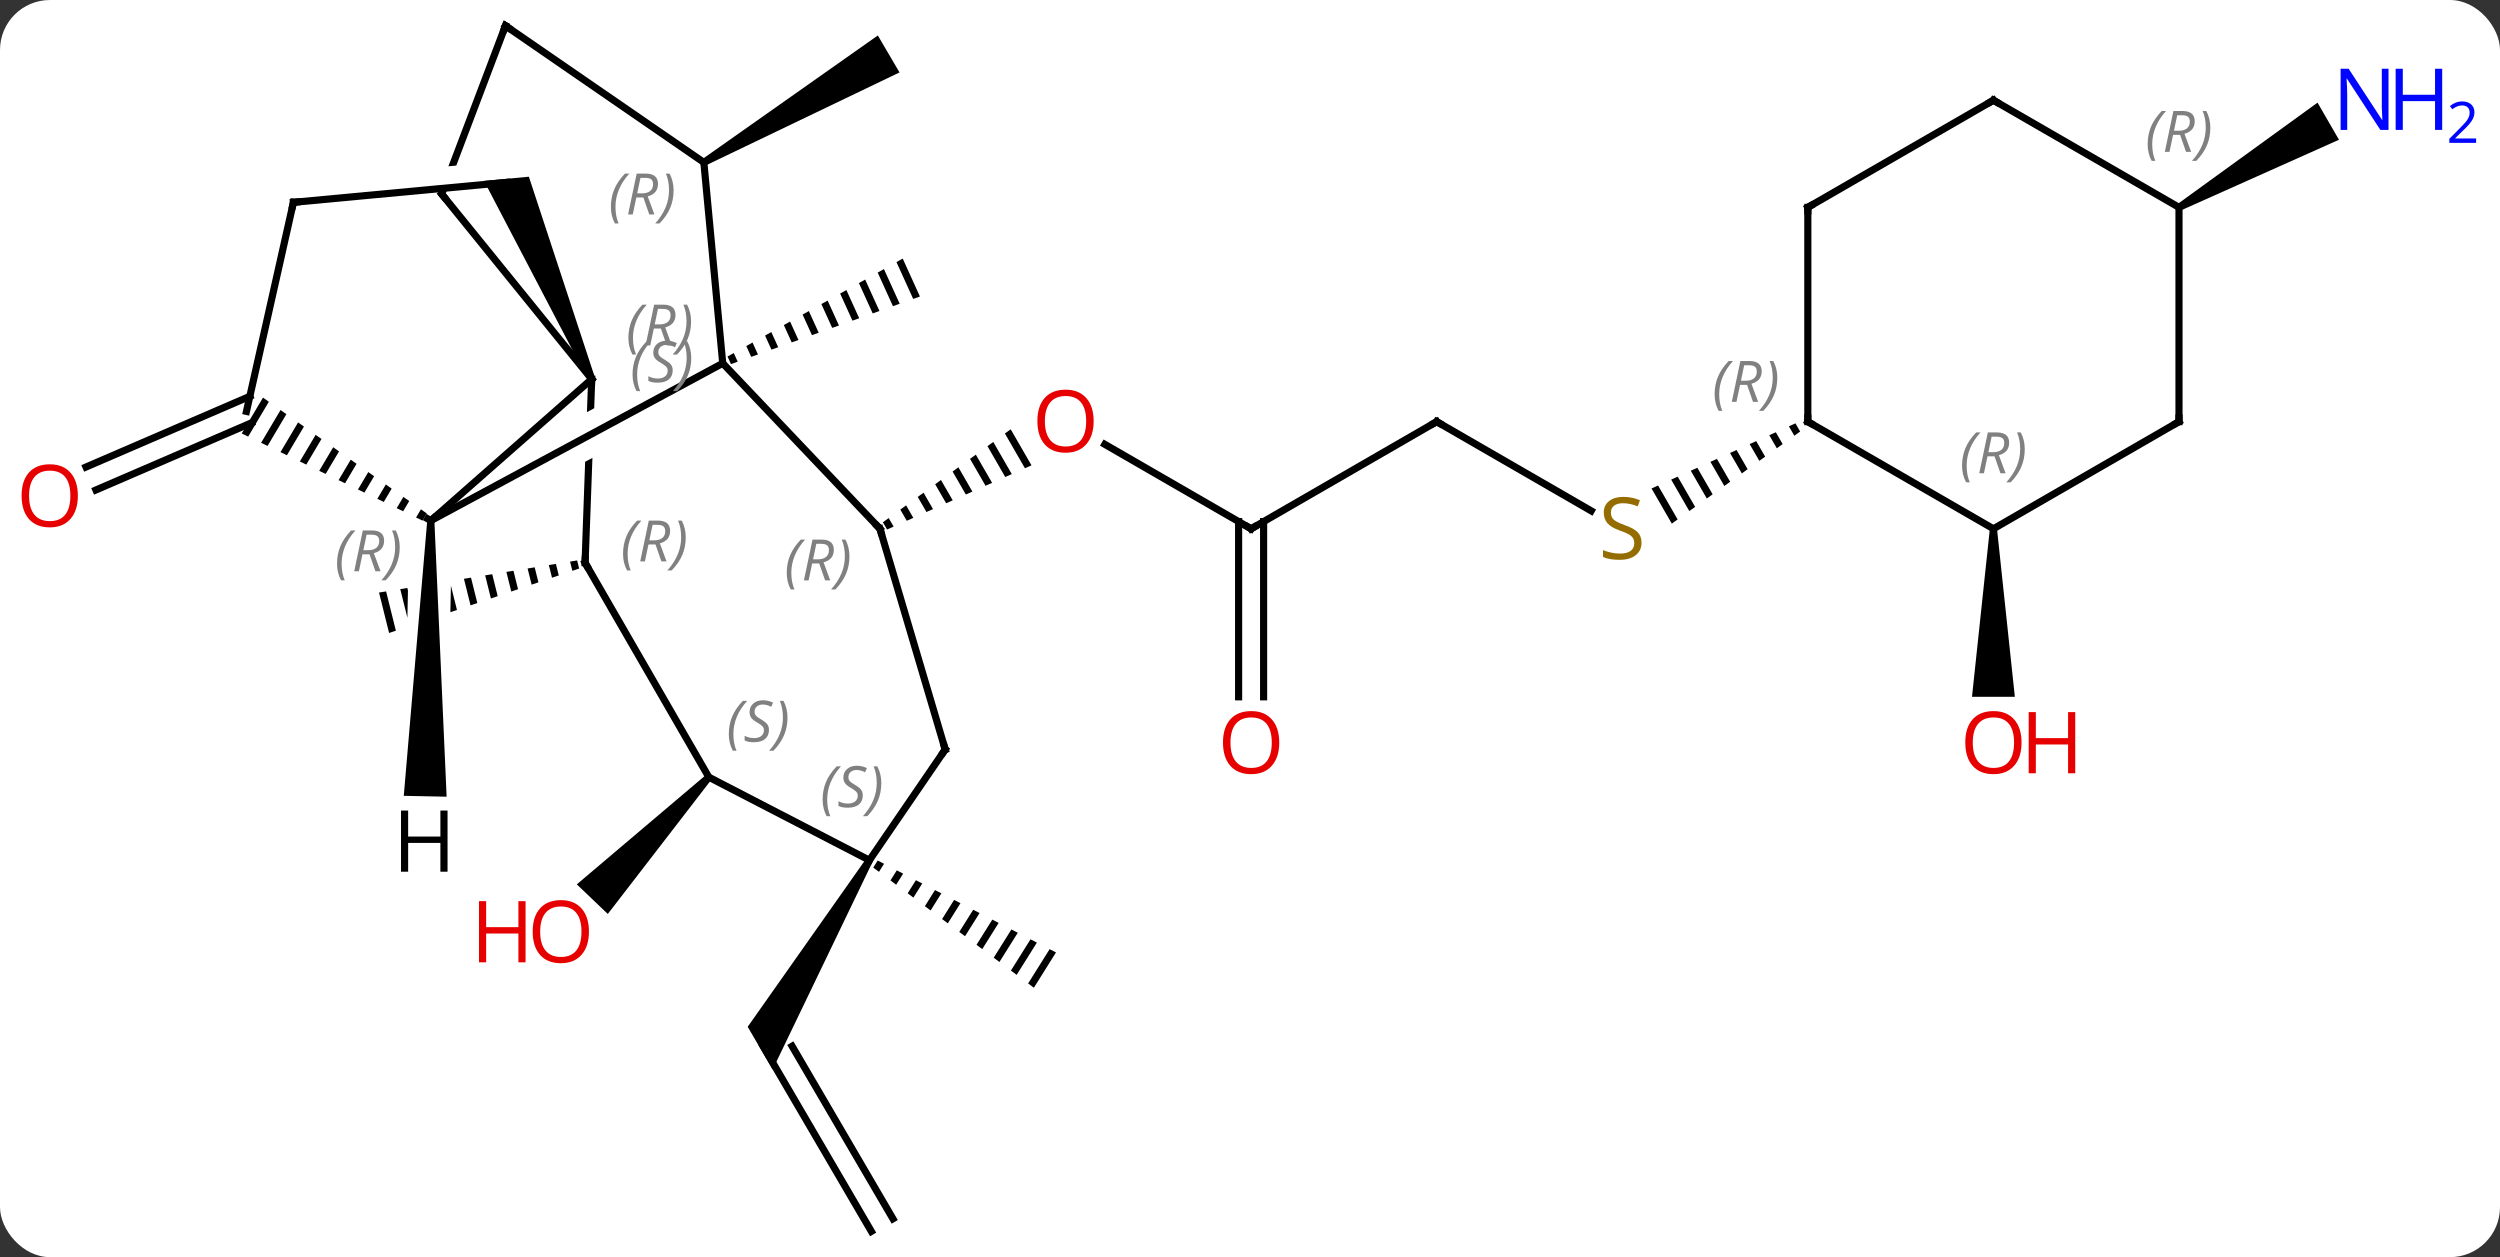 <svg width="350" viewBox="0 0 350 176" style="fill-opacity:1; color-rendering:auto; color-interpolation:auto; text-rendering:auto; stroke:black; stroke-linecap:square; stroke-miterlimit:10; shape-rendering:auto; stroke-opacity:1; fill:black; stroke-dasharray:none; font-weight:normal; stroke-width:1; font-family:'Open Sans'; font-style:normal; stroke-linejoin:miter; font-size:12; stroke-dashoffset:0; image-rendering:auto;" height="176" class="cas-substance-image" xmlns:xlink="http://www.w3.org/1999/xlink" xmlns="http://www.w3.org/2000/svg"><rect x="0" y="0" width="350" height="176" fill="#333333" stroke="none"/><svg class="cas-substance-single-component"><rect y="0" x="0" width="350" stroke="none" ry="7" rx="7" height="176" fill="white" class="cas-substance-group"/><svg y="0" x="0" width="350" viewBox="0 0 350 176" style="fill:black;" height="176" class="cas-substance-single-component-image"><svg><g><clipPath id="clipPath_1dfcbd122812467c86b9c0f31987c5131" clipPathUnits="userSpaceOnUse"><path d="M-88.279 -29.527 L-124.669 -20.474 L-115.013 18.343 L-112.355 17.681 L-112.355 17.681 L-111.61 -18.918 L-105.611 -18.796 L-106.323 16.181 L-78.623 9.29 L-88.279 -29.527 Z"/></clipPath><clipPath id="clipPath_1dfcbd122812467c86b9c0f31987c5132" clipPathUnits="userSpaceOnUse"><path d="M-106.015 -39.391 L-106.73 -19.571 L-72.224 -38.173 L-72.224 -38.173 L-106.015 -39.391 ZM-66.161 -34.625 L-106.98 -12.62 L-107.212 -6.186 L-67.238 -4.745 L-66.161 -34.625 Z"/></clipPath><clipPath id="clipPath_1dfcbd122812467c86b9c0f31987c5133" clipPathUnits="userSpaceOnUse"><path d="M-115.608 -94.988 L-127.194 -64.419 L-123.677 -63.086 L-123.677 -63.086 L-94.598 -65.805 L-94.039 -59.831 L-110.924 -58.252 L-110.924 -58.252 L-89.79 -50.242 L-78.204 -80.811 L-115.608 -94.988 Z"/></clipPath><g transform="translate(169,88)" style="text-rendering:geometricPrecision; color-rendering:optimizeQuality; color-interpolation:linearRGB; stroke-linecap:butt; image-rendering:optimizeQuality;"><path style="stroke:none; clip-path:url(#clipPath_1dfcbd122812467c86b9c0f31987c5131);" d="M-88.201 -9.538 L-89.191 -9.377 L-88.87 -8.083 L-87.919 -8.406 L-88.201 -9.538 ZM-91.172 -9.056 L-92.163 -8.896 L-91.72 -7.117 L-90.77 -7.439 L-91.172 -9.056 ZM-94.144 -8.575 L-95.135 -8.414 L-94.571 -6.15 L-93.621 -6.472 L-94.144 -8.575 ZM-97.116 -8.093 L-98.106 -7.932 L-97.422 -5.183 L-96.472 -5.505 L-97.116 -8.093 ZM-100.087 -7.611 L-101.078 -7.451 L-100.273 -4.216 L-99.323 -4.538 L-100.087 -7.611 ZM-103.059 -7.13 L-104.049 -6.969 L-104.049 -6.969 L-103.124 -3.249 L-102.173 -3.572 L-102.173 -3.572 L-103.059 -7.13 ZM-106.03 -6.648 L-107.021 -6.488 L-105.975 -2.283 L-105.024 -2.605 L-106.03 -6.648 ZM-109.002 -6.167 L-109.993 -6.006 L-108.825 -1.316 L-107.875 -1.638 L-107.875 -1.638 L-109.002 -6.167 ZM-111.974 -5.685 L-112.964 -5.524 L-111.676 -0.349 L-110.726 -0.671 L-111.974 -5.685 ZM-114.945 -5.203 L-115.936 -5.043 L-114.527 0.618 L-113.577 0.296 L-114.945 -5.203 Z"/><path style="stroke:none;" d="M-42.621 -51.8 L-43.497 -51.31 L-43.497 -51.31 L-41.153 -46.151 L-40.208 -46.489 L-40.208 -46.489 L-42.621 -51.8 ZM-45.249 -50.33 L-46.125 -49.841 L-46.125 -49.841 L-43.987 -45.136 L-43.042 -45.474 L-43.042 -45.474 L-45.249 -50.33 ZM-47.877 -48.861 L-48.753 -48.371 L-46.822 -44.122 L-45.877 -44.46 L-45.877 -44.46 L-47.877 -48.861 ZM-50.505 -47.392 L-51.38 -46.902 L-49.657 -43.108 L-49.657 -43.108 L-48.712 -43.446 L-48.712 -43.446 L-50.505 -47.392 ZM-53.132 -45.922 L-54.008 -45.432 L-54.008 -45.432 L-52.492 -42.094 L-52.492 -42.094 L-51.547 -42.432 L-51.547 -42.432 L-53.132 -45.922 ZM-55.76 -44.453 L-56.636 -43.963 L-56.636 -43.963 L-55.326 -41.08 L-55.326 -41.08 L-54.381 -41.418 L-54.381 -41.418 L-55.76 -44.453 ZM-58.388 -42.983 L-59.264 -42.494 L-59.264 -42.494 L-58.161 -40.066 L-58.161 -40.066 L-57.216 -40.404 L-57.216 -40.404 L-58.388 -42.983 ZM-61.016 -41.514 L-61.892 -41.024 L-61.892 -41.024 L-60.996 -39.051 L-60.996 -39.051 L-60.051 -39.389 L-60.051 -39.389 L-61.016 -41.514 ZM-63.644 -40.045 L-64.52 -39.555 L-63.831 -38.037 L-62.886 -38.375 L-63.644 -40.045 ZM-66.272 -38.575 L-67.148 -38.086 L-66.665 -37.023 L-66.665 -37.023 L-65.72 -37.361 L-65.72 -37.361 L-66.272 -38.575 Z"/><line y2="-28.798" y1="-19.404" x2="-133.803" x1="-155.572" style="fill:none;"/><line y2="-32.516" y1="-22.617" x2="-134.022" x1="-156.959" style="fill:none;"/><path style="stroke:none;" d="M-70.127 20.457 L-69.403 21.147 L-83.909 39.955 L-88.248 35.811 Z"/><line y2="-13.968" y1="-25.79" x2="6.156" x1="-14.321" style="fill:none;"/><path style="stroke:none;" d="M-27.503 -27.902 L-28.316 -27.311 L-28.316 -27.311 L-25.509 -22.444 L-24.59 -22.852 L-27.503 -27.902 ZM-29.943 -26.127 L-30.756 -25.535 L-28.267 -21.218 L-28.267 -21.218 L-27.348 -21.627 L-27.348 -21.627 L-29.943 -26.127 ZM-32.383 -24.351 L-33.196 -23.759 L-33.196 -23.759 L-31.024 -19.993 L-31.024 -19.993 L-30.105 -20.401 L-30.105 -20.401 L-32.383 -24.351 ZM-34.823 -22.576 L-35.636 -21.984 L-33.782 -18.768 L-33.782 -18.768 L-32.863 -19.176 L-32.863 -19.176 L-34.823 -22.576 ZM-37.263 -20.8 L-38.077 -20.208 L-36.539 -17.542 L-35.62 -17.951 L-35.62 -17.951 L-37.263 -20.8 ZM-39.703 -19.024 L-40.517 -18.432 L-40.517 -18.432 L-39.297 -16.317 L-39.297 -16.317 L-38.378 -16.725 L-39.703 -19.024 ZM-42.144 -17.249 L-42.957 -16.657 L-42.054 -15.091 L-41.135 -15.5 L-42.144 -17.249 ZM-44.584 -15.473 L-45.397 -14.881 L-45.397 -14.881 L-44.812 -13.866 L-43.893 -14.275 L-44.584 -15.473 Z"/><line y2="-28.968" y1="-13.968" x2="32.136" x1="6.156" style="fill:none;"/><line y2="9.555" y1="-14.978" x2="4.406" x1="4.406" style="fill:none;"/><line y2="9.555" y1="-14.978" x2="7.906" x1="7.906" style="fill:none;"/><line y2="-16.479" y1="-28.968" x2="53.767" x1="32.136" style="fill:none;"/><path style="stroke:none;" d="M82.361 -28.729 L81.445 -28.315 L82.204 -26.999 L83.021 -27.585 L82.361 -28.729 ZM79.614 -27.486 L78.698 -27.072 L78.698 -27.072 L79.754 -25.241 L80.571 -25.827 L79.614 -27.486 ZM76.867 -26.243 L75.951 -25.829 L75.951 -25.829 L77.304 -23.483 L78.121 -24.069 L76.867 -26.243 ZM74.119 -25 L73.204 -24.586 L73.204 -24.586 L74.853 -21.725 L75.67 -22.311 L75.67 -22.311 L74.119 -25 ZM71.372 -23.757 L70.456 -23.343 L70.456 -23.343 L72.403 -19.967 L72.403 -19.967 L73.22 -20.553 L71.372 -23.757 ZM68.625 -22.514 L67.709 -22.1 L67.709 -22.1 L69.953 -18.209 L69.953 -18.209 L70.769 -18.795 L68.625 -22.514 ZM65.877 -21.271 L64.962 -20.857 L64.962 -20.857 L67.502 -16.451 L68.319 -17.037 L65.877 -21.271 ZM63.13 -20.028 L62.214 -19.614 L65.052 -14.693 L65.869 -15.279 L63.13 -20.028 Z"/><path style="stroke:none;" d="M-70.208 -64.834 L-70.714 -65.696 L-46.104 -83.035 L-43.068 -77.861 Z"/><line y2="84.393" y1="58.491" x2="-47.01" x1="-62.145" style="fill:none;"/><line y2="82.627" y1="58.47" x2="-43.988" x1="-58.104" style="fill:none;"/><path style="stroke:none;" d="M-47.717 32.185 L-46.849 32.681 L-60.829 61.734 L-64.324 55.752 Z"/><path style="stroke:none;" d="M-46.125 32.47 L-46.745 33.458 L-46.745 33.458 L-45.942 34.059 L-45.942 34.059 L-45.233 32.929 L-45.233 32.929 L-46.125 32.47 ZM-43.45 33.849 L-44.336 35.261 L-43.532 35.862 L-43.532 35.862 L-42.559 34.309 L-43.45 33.849 ZM-40.776 35.228 L-41.926 37.064 L-41.123 37.665 L-41.123 37.665 L-39.884 35.688 L-39.884 35.688 L-40.776 35.228 ZM-38.101 36.608 L-39.517 38.867 L-38.714 39.467 L-38.714 39.467 L-37.209 37.067 L-37.209 37.067 L-38.101 36.608 ZM-35.426 37.987 L-37.108 40.669 L-36.305 41.27 L-34.535 38.447 L-34.535 38.447 L-35.426 37.987 ZM-32.752 39.366 L-34.699 42.472 L-33.895 43.073 L-31.86 39.826 L-31.86 39.826 L-32.752 39.366 ZM-30.077 40.745 L-32.289 44.275 L-32.289 44.275 L-31.486 44.876 L-29.186 41.205 L-29.186 41.205 L-30.077 40.745 ZM-27.402 42.125 L-29.88 46.078 L-29.077 46.678 L-29.077 46.678 L-26.511 42.585 L-26.511 42.585 L-27.402 42.125 ZM-24.728 43.504 L-27.471 47.88 L-27.471 47.88 L-26.668 48.481 L-23.836 43.964 L-23.836 43.964 L-24.728 43.504 ZM-22.053 44.883 L-25.062 49.683 L-24.259 50.284 L-24.259 50.284 L-21.162 45.343 L-22.053 44.883 Z"/><path style="stroke:none;" d="M109.579 -13.968 L110.579 -13.968 L113.079 9.555 L107.079 9.555 Z"/><path style="stroke:none;" d="M136.309 -58.535 L135.809 -59.401 L155.455 -73.631 L158.455 -68.435 Z"/><line y2="-15.108" y1="-34.923" x2="-108.687" x1="-86.163" style="fill:none;"/><line y2="-9.213" y1="-34.923" x2="-87.09" x1="-86.163" style="fill:none; clip-path:url(#clipPath_1dfcbd122812467c86b9c0f31987c5132);"/><line y2="-60.837" y1="-34.923" x2="-107.163" x1="-86.163" style="fill:none;"/><path style="stroke:none;" d="M-85.704 -35.121 L-86.622 -34.725 L-101.239 -62.673 L-94.958 -63.261 Z"/><line y2="-37.14" y1="-15.108" x2="-67.818" x1="-108.687" style="fill:none;"/><path style="stroke:none;" d="M-132.181 -32.334 L-135.159 -27.314 L-134.255 -26.878 L-131.362 -31.755 L-132.181 -32.334 ZM-129.725 -30.597 L-132.447 -26.007 L-131.543 -25.571 L-128.906 -30.018 L-128.906 -30.018 L-129.725 -30.597 ZM-127.268 -28.86 L-129.735 -24.7 L-128.831 -24.264 L-126.449 -28.28 L-127.268 -28.86 ZM-124.811 -27.122 L-127.023 -23.392 L-126.119 -22.957 L-123.992 -26.543 L-123.992 -26.543 L-124.811 -27.122 ZM-122.354 -25.384 L-124.311 -22.085 L-124.311 -22.085 L-123.407 -21.65 L-121.535 -24.805 L-122.354 -25.384 ZM-119.897 -23.647 L-121.599 -20.778 L-120.695 -20.343 L-119.079 -23.068 L-119.897 -23.647 ZM-117.441 -21.909 L-118.887 -19.471 L-117.983 -19.035 L-117.983 -19.035 L-116.622 -21.33 L-117.441 -21.909 ZM-114.984 -20.172 L-116.175 -18.164 L-116.175 -18.164 L-115.271 -17.728 L-115.271 -17.728 L-114.165 -19.593 L-114.984 -20.172 ZM-112.527 -18.434 L-113.463 -16.857 L-113.463 -16.857 L-112.559 -16.421 L-112.559 -16.421 L-111.708 -17.855 L-111.708 -17.855 L-112.527 -18.434 ZM-110.07 -16.697 L-110.751 -15.55 L-109.847 -15.114 L-109.252 -16.118 L-110.07 -16.697 Z"/><line y2="20.802" y1="-9.213" x2="-69.765" x1="-87.09" style="fill:none;"/><line y2="-84.393" y1="-60.837" x2="-98.235" x1="-107.163" style="fill:none; clip-path:url(#clipPath_1dfcbd122812467c86b9c0f31987c5133);"/><line y2="-59.676" y1="-62.469" x2="-127.92" x1="-98.052" style="fill:none;"/><line y2="-13.968" y1="-37.14" x2="-45.807" x1="-67.818" style="fill:none;"/><line y2="-65.265" y1="-37.14" x2="-70.461" x1="-67.818" style="fill:none;"/><line y2="-59.676" y1="-30.405" x2="-127.92" x1="-134.496" style="fill:none;"/><line y2="32.433" y1="20.802" x2="-47.283" x1="-69.765" style="fill:none;"/><line y2="-65.265" y1="-84.393" x2="-70.461" x1="-98.235" style="fill:none;"/><line y2="16.926" y1="-13.968" x2="-36.669" x1="-45.807" style="fill:none;"/><line y2="16.926" y1="32.433" x2="-36.669" x1="-47.283" style="fill:none;"/><line y2="-13.968" y1="-28.968" x2="110.079" x1="84.096" style="fill:none;"/><line y2="-58.968" y1="-28.968" x2="84.096" x1="84.096" style="fill:none;"/><line y2="-28.968" y1="-13.968" x2="136.059" x1="110.079" style="fill:none;"/><line y2="-73.968" y1="-58.968" x2="110.079" x1="84.096" style="fill:none;"/><line y2="-58.968" y1="-28.968" x2="136.059" x1="136.059" style="fill:none;"/><line y2="-58.968" y1="-73.968" x2="136.059" x1="110.079" style="fill:none;"/><path style="stroke:none;" d="M-109.187 -15.118 L-108.187 -15.098 L-106.472 23.538 L-112.471 23.416 Z"/></g><g transform="translate(169,88)" style="fill:rgb(230,0,0); text-rendering:geometricPrecision; color-rendering:optimizeQuality; image-rendering:optimizeQuality; font-family:'Open Sans'; stroke:rgb(230,0,0); color-interpolation:linearRGB;"><path style="stroke:none;" d="M-158.101 -18.589 Q-158.101 -16.527 -159.141 -15.347 Q-160.18 -14.167 -162.023 -14.167 Q-163.914 -14.167 -164.945 -15.332 Q-165.976 -16.496 -165.976 -18.605 Q-165.976 -20.699 -164.945 -21.847 Q-163.914 -22.996 -162.023 -22.996 Q-160.164 -22.996 -159.133 -21.824 Q-158.101 -20.652 -158.101 -18.589 ZM-164.93 -18.589 Q-164.93 -16.855 -164.187 -15.949 Q-163.445 -15.042 -162.023 -15.042 Q-160.601 -15.042 -159.875 -15.941 Q-159.148 -16.839 -159.148 -18.589 Q-159.148 -20.324 -159.875 -21.214 Q-160.601 -22.105 -162.023 -22.105 Q-163.445 -22.105 -164.187 -21.206 Q-164.93 -20.308 -164.93 -18.589 Z"/><path style="stroke:none;" d="M-86.549 42.428 Q-86.549 44.49 -87.588 45.67 Q-88.627 46.85 -90.47 46.85 Q-92.361 46.85 -93.392 45.685 Q-94.424 44.521 -94.424 42.412 Q-94.424 40.318 -93.392 39.17 Q-92.361 38.021 -90.47 38.021 Q-88.611 38.021 -87.58 39.193 Q-86.549 40.365 -86.549 42.428 ZM-93.377 42.428 Q-93.377 44.162 -92.634 45.068 Q-91.892 45.975 -90.47 45.975 Q-89.049 45.975 -88.322 45.076 Q-87.595 44.178 -87.595 42.428 Q-87.595 40.693 -88.322 39.803 Q-89.049 38.912 -90.47 38.912 Q-91.892 38.912 -92.634 39.81 Q-93.377 40.709 -93.377 42.428 Z"/><path style="stroke:none;" d="M-95.424 46.725 L-96.424 46.725 L-96.424 42.693 L-100.939 42.693 L-100.939 46.725 L-101.939 46.725 L-101.939 38.162 L-100.939 38.162 L-100.939 41.803 L-96.424 41.803 L-96.424 38.162 L-95.424 38.162 L-95.424 46.725 Z"/><path style="stroke:none;" d="M-15.889 -29.038 Q-15.889 -26.976 -16.929 -25.796 Q-17.968 -24.616 -19.811 -24.616 Q-21.702 -24.616 -22.733 -25.78 Q-23.765 -26.945 -23.765 -29.054 Q-23.765 -31.148 -22.733 -32.296 Q-21.702 -33.445 -19.811 -33.445 Q-17.952 -33.445 -16.921 -32.273 Q-15.889 -31.101 -15.889 -29.038 ZM-22.718 -29.038 Q-22.718 -27.304 -21.975 -26.398 Q-21.233 -25.491 -19.811 -25.491 Q-18.39 -25.491 -17.663 -26.39 Q-16.936 -27.288 -16.936 -29.038 Q-16.936 -30.773 -17.663 -31.663 Q-18.39 -32.554 -19.811 -32.554 Q-21.233 -32.554 -21.975 -31.655 Q-22.718 -30.757 -22.718 -29.038 Z"/></g><g transform="translate(169,88)" style="stroke-linecap:butt; text-rendering:geometricPrecision; color-rendering:optimizeQuality; image-rendering:optimizeQuality; font-family:'Open Sans'; color-interpolation:linearRGB; stroke-miterlimit:5;"><path style="fill:none;" d="M5.723 -14.218 L6.156 -13.968 L6.589 -14.218"/><path style="fill:none;" d="M31.703 -28.718 L32.136 -28.968 L32.569 -28.718"/><path style="fill:rgb(230,0,0); stroke:none;" d="M10.094 15.962 Q10.094 18.024 9.054 19.204 Q8.015 20.384 6.172 20.384 Q4.281 20.384 3.25 19.22 Q2.219 18.055 2.219 15.946 Q2.219 13.852 3.25 12.704 Q4.281 11.555 6.172 11.555 Q8.031 11.555 9.062 12.727 Q10.094 13.899 10.094 15.962 ZM3.265 15.962 Q3.265 17.696 4.008 18.602 Q4.75 19.509 6.172 19.509 Q7.593 19.509 8.32 18.61 Q9.047 17.712 9.047 15.962 Q9.047 14.227 8.32 13.337 Q7.593 12.446 6.172 12.446 Q4.75 12.446 4.008 13.345 Q3.265 14.243 3.265 15.962 Z"/><path style="fill:rgb(148,108,0); stroke:none;" d="M60.811 -12.03 Q60.811 -10.905 59.991 -10.265 Q59.171 -9.624 57.764 -9.624 Q56.233 -9.624 55.421 -10.03 L55.421 -10.984 Q55.952 -10.765 56.569 -10.632 Q57.186 -10.499 57.796 -10.499 Q58.796 -10.499 59.296 -10.882 Q59.796 -11.265 59.796 -11.937 Q59.796 -12.374 59.616 -12.663 Q59.436 -12.952 59.022 -13.195 Q58.608 -13.437 57.749 -13.734 Q56.561 -14.155 56.046 -14.741 Q55.53 -15.327 55.53 -16.28 Q55.53 -17.265 56.272 -17.851 Q57.014 -18.437 58.249 -18.437 Q59.514 -18.437 60.593 -17.968 L60.28 -17.109 Q59.218 -17.546 58.218 -17.546 Q57.421 -17.546 56.975 -17.21 Q56.53 -16.874 56.53 -16.265 Q56.53 -15.827 56.694 -15.538 Q56.858 -15.249 57.249 -15.015 Q57.639 -14.78 58.452 -14.484 Q59.796 -14.015 60.303 -13.46 Q60.811 -12.905 60.811 -12.03 Z"/><path style="fill:rgb(230,0,0); stroke:none;" d="M114.016 15.962 Q114.016 18.024 112.977 19.204 Q111.938 20.384 110.095 20.384 Q108.204 20.384 107.173 19.22 Q106.141 18.055 106.141 15.946 Q106.141 13.852 107.173 12.704 Q108.204 11.555 110.095 11.555 Q111.954 11.555 112.985 12.727 Q114.016 13.899 114.016 15.962 ZM107.188 15.962 Q107.188 17.696 107.931 18.602 Q108.673 19.509 110.095 19.509 Q111.516 19.509 112.243 18.61 Q112.97 17.712 112.97 15.962 Q112.97 14.227 112.243 13.337 Q111.516 12.446 110.095 12.446 Q108.673 12.446 107.931 13.345 Q107.188 14.243 107.188 15.962 Z"/><path style="fill:rgb(230,0,0); stroke:none;" d="M121.532 20.259 L120.532 20.259 L120.532 16.227 L116.016 16.227 L116.016 20.259 L115.016 20.259 L115.016 11.696 L116.016 11.696 L116.016 15.337 L120.532 15.337 L120.532 11.696 L121.532 11.696 L121.532 20.259 Z"/><path style="fill:rgb(0,5,255); stroke:none;" d="M165.391 -69.812 L164.25 -69.812 L159.562 -76.999 L159.516 -76.999 Q159.609 -75.734 159.609 -74.687 L159.609 -69.812 L158.687 -69.812 L158.687 -78.374 L159.812 -78.374 L164.484 -71.218 L164.531 -71.218 Q164.531 -71.374 164.484 -72.234 Q164.437 -73.093 164.453 -73.468 L164.453 -78.374 L165.391 -78.374 L165.391 -69.812 Z"/><path style="fill:rgb(0,5,255); stroke:none;" d="M172.906 -69.812 L171.906 -69.812 L171.906 -73.843 L167.391 -73.843 L167.391 -69.812 L166.391 -69.812 L166.391 -78.374 L167.391 -78.374 L167.391 -74.734 L171.906 -74.734 L171.906 -78.374 L172.906 -78.374 L172.906 -69.812 Z"/><path style="fill:rgb(0,5,255); stroke:none;" d="M177.656 -68.002 L173.906 -68.002 L173.906 -68.565 L175.406 -70.081 Q176.094 -70.768 176.312 -71.065 Q176.531 -71.362 176.641 -71.643 Q176.75 -71.924 176.75 -72.252 Q176.75 -72.706 176.476 -72.971 Q176.203 -73.237 175.703 -73.237 Q175.359 -73.237 175.039 -73.12 Q174.719 -73.002 174.328 -72.706 L173.984 -73.143 Q174.766 -73.799 175.703 -73.799 Q176.5 -73.799 176.961 -73.385 Q177.422 -72.971 177.422 -72.284 Q177.422 -71.737 177.117 -71.206 Q176.812 -70.674 175.969 -69.862 L174.719 -68.643 L174.719 -68.612 L177.656 -68.612 L177.656 -68.002 Z"/><path style="fill:none;" d="M-86.181 -34.423 L-86.163 -34.923 L-86.361 -35.382"/></g><g transform="translate(169,88)" style="stroke-linecap:butt; font-size:8.4px; fill:gray; text-rendering:geometricPrecision; image-rendering:optimizeQuality; color-rendering:optimizeQuality; font-family:'Open Sans'; font-style:italic; stroke:gray; color-interpolation:linearRGB; stroke-miterlimit:5;"><path style="stroke:none;" d="M-80.444 -35.566 Q-80.444 -36.894 -79.975 -38.019 Q-79.506 -39.144 -78.475 -40.222 L-77.865 -40.222 Q-78.834 -39.16 -79.319 -37.988 Q-79.803 -36.816 -79.803 -35.582 Q-79.803 -34.254 -79.365 -33.238 L-79.881 -33.238 Q-80.444 -34.269 -80.444 -35.566 ZM-74.821 -36.16 Q-74.821 -35.332 -75.368 -34.879 Q-75.915 -34.426 -76.915 -34.426 Q-77.321 -34.426 -77.633 -34.48 Q-77.946 -34.535 -78.227 -34.676 L-78.227 -35.332 Q-77.602 -35.004 -76.899 -35.004 Q-76.274 -35.004 -75.899 -35.301 Q-75.524 -35.597 -75.524 -36.113 Q-75.524 -36.426 -75.727 -36.652 Q-75.93 -36.879 -76.493 -37.207 Q-77.087 -37.535 -77.313 -37.863 Q-77.54 -38.191 -77.54 -38.644 Q-77.54 -39.379 -77.024 -39.84 Q-76.508 -40.301 -75.665 -40.301 Q-75.29 -40.301 -74.954 -40.222 Q-74.618 -40.144 -74.243 -39.972 L-74.508 -39.379 Q-74.758 -39.535 -75.079 -39.621 Q-75.399 -39.707 -75.665 -39.707 Q-76.196 -39.707 -76.516 -39.434 Q-76.837 -39.16 -76.837 -38.691 Q-76.837 -38.488 -76.766 -38.34 Q-76.696 -38.191 -76.555 -38.059 Q-76.415 -37.926 -75.993 -37.676 Q-75.43 -37.332 -75.227 -37.137 Q-75.024 -36.941 -74.922 -36.707 Q-74.821 -36.472 -74.821 -36.16 ZM-72.226 -37.879 Q-72.226 -36.551 -72.703 -35.418 Q-73.18 -34.285 -74.195 -33.238 L-74.805 -33.238 Q-72.867 -35.394 -72.867 -37.879 Q-72.867 -39.207 -73.305 -40.222 L-72.789 -40.222 Q-72.226 -39.16 -72.226 -37.879 Z"/><path style="fill:none; stroke:black;" d="M-109.117 -15.363 L-108.687 -15.108 L-108.312 -15.438"/><path style="stroke:none;" d="M-121.814 -9.082 Q-121.814 -10.41 -121.346 -11.535 Q-120.877 -12.66 -119.846 -13.738 L-119.236 -13.738 Q-120.205 -12.676 -120.689 -11.504 Q-121.174 -10.332 -121.174 -9.098 Q-121.174 -7.77 -120.736 -6.754 L-121.252 -6.754 Q-121.814 -7.785 -121.814 -9.082 ZM-118.254 -10.395 L-118.754 -8.02 L-119.41 -8.02 L-118.207 -13.738 L-116.957 -13.738 Q-115.223 -13.738 -115.223 -12.301 Q-115.223 -10.941 -116.66 -10.551 L-115.723 -8.02 L-116.442 -8.02 L-117.27 -10.395 L-118.254 -10.395 ZM-117.676 -13.145 Q-118.067 -11.223 -118.129 -10.973 L-117.473 -10.973 Q-116.723 -10.973 -116.317 -11.301 Q-115.91 -11.629 -115.91 -12.254 Q-115.91 -12.723 -116.168 -12.934 Q-116.426 -13.145 -117.02 -13.145 L-117.676 -13.145 ZM-113.037 -11.395 Q-113.037 -10.066 -113.513 -8.934 Q-113.99 -7.801 -115.006 -6.754 L-115.615 -6.754 Q-113.678 -8.91 -113.678 -11.395 Q-113.678 -12.723 -114.115 -13.738 L-113.599 -13.738 Q-113.037 -12.676 -113.037 -11.395 Z"/><path style="fill:none; stroke:black;" d="M-87.072 -9.713 L-87.09 -9.213 L-86.84 -8.78"/><path style="stroke:none;" d="M-81.774 -10.462 Q-81.774 -11.79 -81.305 -12.915 Q-80.837 -14.04 -79.805 -15.118 L-79.196 -15.118 Q-80.165 -14.056 -80.649 -12.884 Q-81.134 -11.712 -81.134 -10.478 Q-81.134 -9.15 -80.696 -8.134 L-81.212 -8.134 Q-81.774 -9.165 -81.774 -10.462 ZM-78.214 -11.775 L-78.714 -9.4 L-79.37 -9.4 L-78.167 -15.118 L-76.917 -15.118 Q-75.183 -15.118 -75.183 -13.681 Q-75.183 -12.322 -76.62 -11.931 L-75.683 -9.4 L-76.402 -9.4 L-77.23 -11.775 L-78.214 -11.775 ZM-77.636 -14.525 Q-78.027 -12.603 -78.089 -12.353 L-77.433 -12.353 Q-76.683 -12.353 -76.277 -12.681 Q-75.87 -13.009 -75.87 -13.634 Q-75.87 -14.103 -76.128 -14.314 Q-76.386 -14.525 -76.98 -14.525 L-77.636 -14.525 ZM-72.997 -12.775 Q-72.997 -11.447 -73.474 -10.314 Q-73.95 -9.181 -74.966 -8.134 L-75.575 -8.134 Q-73.638 -10.29 -73.638 -12.775 Q-73.638 -14.103 -74.075 -15.118 L-73.559 -15.118 Q-72.997 -14.056 -72.997 -12.775 Z"/><path style="fill:none; stroke:black;" d="M-106.848 -60.449 L-107.163 -60.837 L-106.986 -61.304"/><path style="stroke:none;" d="M-81.024 -40.694 Q-81.024 -42.022 -80.555 -43.147 Q-80.086 -44.272 -79.055 -45.35 L-78.446 -45.35 Q-79.414 -44.288 -79.899 -43.116 Q-80.383 -41.944 -80.383 -40.71 Q-80.383 -39.382 -79.946 -38.366 L-80.461 -38.366 Q-81.024 -39.397 -81.024 -40.694 ZM-77.464 -42.007 L-77.964 -39.632 L-78.62 -39.632 L-77.417 -45.35 L-76.167 -45.35 Q-74.432 -45.35 -74.432 -43.913 Q-74.432 -42.553 -75.87 -42.163 L-74.932 -39.632 L-75.651 -39.632 L-76.479 -42.007 L-77.464 -42.007 ZM-76.885 -44.757 Q-77.276 -42.835 -77.339 -42.585 L-76.682 -42.585 Q-75.932 -42.585 -75.526 -42.913 Q-75.12 -43.241 -75.12 -43.866 Q-75.12 -44.335 -75.378 -44.545 Q-75.635 -44.757 -76.229 -44.757 L-76.885 -44.757 ZM-72.246 -43.007 Q-72.246 -41.678 -72.723 -40.545 Q-73.2 -39.413 -74.215 -38.366 L-74.825 -38.366 Q-72.887 -40.522 -72.887 -43.007 Q-72.887 -44.335 -73.325 -45.35 L-72.809 -45.35 Q-72.246 -44.288 -72.246 -43.007 Z"/><path style="stroke:none;" d="M-66.967 14.773 Q-66.967 13.445 -66.498 12.32 Q-66.03 11.195 -64.998 10.117 L-64.389 10.117 Q-65.358 11.179 -65.842 12.351 Q-66.327 13.523 -66.327 14.758 Q-66.327 16.086 -65.889 17.101 L-66.405 17.101 Q-66.967 16.07 -66.967 14.773 ZM-61.345 14.179 Q-61.345 15.008 -61.892 15.461 Q-62.438 15.914 -63.438 15.914 Q-63.845 15.914 -64.157 15.859 Q-64.47 15.804 -64.751 15.664 L-64.751 15.008 Q-64.126 15.336 -63.423 15.336 Q-62.798 15.336 -62.423 15.039 Q-62.048 14.742 -62.048 14.226 Q-62.048 13.914 -62.251 13.687 Q-62.454 13.461 -63.017 13.133 Q-63.61 12.804 -63.837 12.476 Q-64.063 12.148 -64.063 11.695 Q-64.063 10.961 -63.548 10.5 Q-63.032 10.039 -62.188 10.039 Q-61.813 10.039 -61.477 10.117 Q-61.142 10.195 -60.767 10.367 L-61.032 10.961 Q-61.282 10.804 -61.602 10.718 Q-61.923 10.633 -62.188 10.633 Q-62.72 10.633 -63.04 10.906 Q-63.36 11.179 -63.36 11.648 Q-63.36 11.851 -63.29 12 Q-63.22 12.148 -63.079 12.281 Q-62.938 12.414 -62.517 12.664 Q-61.954 13.008 -61.751 13.203 Q-61.548 13.398 -61.446 13.633 Q-61.345 13.867 -61.345 14.179 ZM-58.75 12.461 Q-58.75 13.789 -59.227 14.921 Q-59.703 16.054 -60.719 17.101 L-61.328 17.101 Q-59.391 14.945 -59.391 12.461 Q-59.391 11.133 -59.828 10.117 L-59.313 10.117 Q-58.75 11.179 -58.75 12.461 Z"/><path style="fill:none; stroke:black;" d="M-98.412 -83.925 L-98.235 -84.393 L-97.823 -84.109"/><path style="fill:none; stroke:black;" d="M-127.422 -59.722 L-127.92 -59.676 L-128.03 -59.188"/><path style="fill:none; stroke:black;" d="M-46.151 -14.331 L-45.807 -13.968 L-45.665 -13.489"/><path style="stroke:none;" d="M-58.856 -7.803 Q-58.856 -9.132 -58.387 -10.257 Q-57.918 -11.382 -56.887 -12.46 L-56.278 -12.46 Q-57.246 -11.397 -57.731 -10.225 Q-58.215 -9.053 -58.215 -7.819 Q-58.215 -6.491 -57.778 -5.475 L-58.293 -5.475 Q-58.856 -6.507 -58.856 -7.803 ZM-55.296 -9.116 L-55.796 -6.741 L-56.452 -6.741 L-55.249 -12.46 L-53.999 -12.46 Q-52.264 -12.46 -52.264 -11.022 Q-52.264 -9.663 -53.702 -9.272 L-52.764 -6.741 L-53.483 -6.741 L-54.311 -9.116 L-55.296 -9.116 ZM-54.718 -11.866 Q-55.108 -9.944 -55.171 -9.694 L-54.514 -9.694 Q-53.764 -9.694 -53.358 -10.022 Q-52.952 -10.35 -52.952 -10.975 Q-52.952 -11.444 -53.21 -11.655 Q-53.468 -11.866 -54.061 -11.866 L-54.718 -11.866 ZM-50.078 -10.116 Q-50.078 -8.788 -50.555 -7.655 Q-51.032 -6.522 -52.047 -5.475 L-52.657 -5.475 Q-50.719 -7.632 -50.719 -10.116 Q-50.719 -11.444 -51.157 -12.46 L-50.641 -12.46 Q-50.078 -11.397 -50.078 -10.116 Z"/><path style="stroke:none;" d="M-83.474 -59.04 Q-83.474 -60.368 -83.005 -61.493 Q-82.537 -62.618 -81.505 -63.696 L-80.896 -63.696 Q-81.865 -62.633 -82.349 -61.462 Q-82.834 -60.29 -82.834 -59.055 Q-82.834 -57.727 -82.396 -56.712 L-82.912 -56.712 Q-83.474 -57.743 -83.474 -59.04 ZM-79.914 -60.352 L-80.414 -57.977 L-81.07 -57.977 L-79.867 -63.696 L-78.617 -63.696 Q-76.883 -63.696 -76.883 -62.258 Q-76.883 -60.899 -78.32 -60.508 L-77.383 -57.977 L-78.102 -57.977 L-78.93 -60.352 L-79.914 -60.352 ZM-79.336 -63.102 Q-79.727 -61.18 -79.789 -60.93 L-79.133 -60.93 Q-78.383 -60.93 -77.977 -61.258 Q-77.57 -61.587 -77.57 -62.212 Q-77.57 -62.68 -77.828 -62.891 Q-78.086 -63.102 -78.68 -63.102 L-79.336 -63.102 ZM-74.697 -61.352 Q-74.697 -60.024 -75.174 -58.891 Q-75.65 -57.758 -76.666 -56.712 L-77.275 -56.712 Q-75.338 -58.868 -75.338 -61.352 Q-75.338 -62.68 -75.775 -63.696 L-75.259 -63.696 Q-74.697 -62.633 -74.697 -61.352 Z"/><path style="stroke:none;" d="M-53.832 23.939 Q-53.832 22.61 -53.364 21.485 Q-52.895 20.36 -51.864 19.282 L-51.254 19.282 Q-52.223 20.345 -52.707 21.517 Q-53.192 22.689 -53.192 23.923 Q-53.192 25.251 -52.754 26.267 L-53.27 26.267 Q-53.832 25.235 -53.832 23.939 ZM-48.21 23.345 Q-48.21 24.173 -48.757 24.626 Q-49.303 25.079 -50.303 25.079 Q-50.71 25.079 -51.022 25.024 Q-51.335 24.97 -51.616 24.829 L-51.616 24.173 Q-50.991 24.501 -50.288 24.501 Q-49.663 24.501 -49.288 24.204 Q-48.913 23.907 -48.913 23.392 Q-48.913 23.079 -49.116 22.853 Q-49.319 22.626 -49.882 22.298 Q-50.475 21.97 -50.702 21.642 Q-50.928 21.314 -50.928 20.86 Q-50.928 20.126 -50.413 19.665 Q-49.897 19.204 -49.053 19.204 Q-48.678 19.204 -48.343 19.282 Q-48.007 19.36 -47.632 19.532 L-47.897 20.126 Q-48.147 19.97 -48.468 19.884 Q-48.788 19.798 -49.053 19.798 Q-49.585 19.798 -49.905 20.071 Q-50.225 20.345 -50.225 20.814 Q-50.225 21.017 -50.155 21.165 Q-50.085 21.314 -49.944 21.446 Q-49.803 21.579 -49.382 21.829 Q-48.819 22.173 -48.616 22.368 Q-48.413 22.564 -48.311 22.798 Q-48.21 23.032 -48.21 23.345 ZM-45.615 21.626 Q-45.615 22.954 -46.092 24.087 Q-46.568 25.22 -47.584 26.267 L-48.193 26.267 Q-46.256 24.11 -46.256 21.626 Q-46.256 20.298 -46.693 19.282 L-46.178 19.282 Q-45.615 20.345 -45.615 21.626 Z"/><path style="fill:none; stroke:black;" d="M-36.811 16.447 L-36.669 16.926 L-36.951 17.339"/><path style="fill:none; stroke:black;" d="M84.529 -28.718 L84.096 -28.968 L84.096 -29.468"/><path style="stroke:none;" d="M71.047 -32.804 Q71.047 -34.132 71.516 -35.257 Q71.984 -36.382 73.016 -37.46 L73.625 -37.46 Q72.656 -36.398 72.172 -35.226 Q71.688 -34.054 71.688 -32.819 Q71.688 -31.491 72.125 -30.476 L71.609 -30.476 Q71.047 -31.507 71.047 -32.804 ZM74.607 -34.116 L74.107 -31.741 L73.451 -31.741 L74.654 -37.46 L75.904 -37.46 Q77.638 -37.46 77.638 -36.023 Q77.638 -34.663 76.201 -34.273 L77.138 -31.741 L76.42 -31.741 L75.591 -34.116 L74.607 -34.116 ZM75.185 -36.866 Q74.795 -34.944 74.732 -34.694 L75.388 -34.694 Q76.138 -34.694 76.545 -35.023 Q76.951 -35.351 76.951 -35.976 Q76.951 -36.444 76.693 -36.655 Q76.435 -36.866 75.841 -36.866 L75.185 -36.866 ZM79.824 -35.116 Q79.824 -33.788 79.348 -32.655 Q78.871 -31.523 77.856 -30.476 L77.246 -30.476 Q79.184 -32.632 79.184 -35.116 Q79.184 -36.444 78.746 -37.46 L79.262 -37.46 Q79.824 -36.398 79.824 -35.116 Z"/><path style="stroke:none;" d="M105.69 -22.804 Q105.69 -24.132 106.159 -25.257 Q106.628 -26.382 107.659 -27.46 L108.268 -27.46 Q107.299 -26.398 106.815 -25.226 Q106.331 -24.054 106.331 -22.82 Q106.331 -21.491 106.768 -20.476 L106.253 -20.476 Q105.69 -21.507 105.69 -22.804 ZM109.25 -24.116 L108.75 -21.741 L108.094 -21.741 L109.297 -27.46 L110.547 -27.46 Q112.281 -27.46 112.281 -26.023 Q112.281 -24.663 110.844 -24.273 L111.781 -21.741 L111.063 -21.741 L110.234 -24.116 L109.25 -24.116 ZM109.828 -26.866 Q109.438 -24.945 109.375 -24.695 L110.031 -24.695 Q110.781 -24.695 111.188 -25.023 Q111.594 -25.351 111.594 -25.976 Q111.594 -26.445 111.336 -26.655 Q111.078 -26.866 110.484 -26.866 L109.828 -26.866 ZM114.467 -25.116 Q114.467 -23.788 113.991 -22.655 Q113.514 -21.523 112.499 -20.476 L111.889 -20.476 Q113.827 -22.632 113.827 -25.116 Q113.827 -26.445 113.389 -27.46 L113.905 -27.46 Q114.467 -26.398 114.467 -25.116 Z"/><path style="fill:none; stroke:black;" d="M84.096 -58.468 L84.096 -58.968 L84.529 -59.218"/><path style="fill:none; stroke:black;" d="M135.626 -28.718 L136.059 -28.968 L136.059 -29.468"/><path style="fill:none; stroke:black;" d="M109.646 -73.718 L110.079 -73.968 L110.512 -73.718"/><path style="stroke:none;" d="M131.67 -67.804 Q131.67 -69.132 132.139 -70.257 Q132.608 -71.382 133.639 -72.46 L134.249 -72.46 Q133.28 -71.398 132.795 -70.226 Q132.311 -69.054 132.311 -67.82 Q132.311 -66.491 132.749 -65.476 L132.233 -65.476 Q131.67 -66.507 131.67 -67.804 ZM135.23 -69.116 L134.73 -66.741 L134.074 -66.741 L135.277 -72.46 L136.527 -72.46 Q138.262 -72.46 138.262 -71.023 Q138.262 -69.663 136.824 -69.273 L137.762 -66.741 L137.043 -66.741 L136.215 -69.116 L135.23 -69.116 ZM135.809 -71.866 Q135.418 -69.945 135.355 -69.695 L136.012 -69.695 Q136.762 -69.695 137.168 -70.023 Q137.574 -70.351 137.574 -70.976 Q137.574 -71.445 137.316 -71.656 Q137.059 -71.866 136.465 -71.866 L135.809 -71.866 ZM140.448 -70.116 Q140.448 -68.788 139.971 -67.656 Q139.494 -66.523 138.479 -65.476 L137.869 -65.476 Q139.807 -67.632 139.807 -70.116 Q139.807 -71.445 139.369 -72.46 L139.885 -72.46 Q140.448 -71.398 140.448 -70.116 Z"/></g><g transform="translate(169,88)" style="stroke-linecap:butt; text-rendering:geometricPrecision; color-rendering:optimizeQuality; image-rendering:optimizeQuality; font-family:'Open Sans'; color-interpolation:linearRGB; stroke-miterlimit:5;"><path style="stroke:none;" d="M-106.344 34.039 L-107.344 34.039 L-107.344 30.008 L-111.86 30.008 L-111.86 34.039 L-112.86 34.039 L-112.86 25.477 L-111.86 25.477 L-111.86 29.117 L-107.344 29.117 L-107.344 25.477 L-106.344 25.477 L-106.344 34.039 Z"/></g></g></svg></svg></svg></svg>